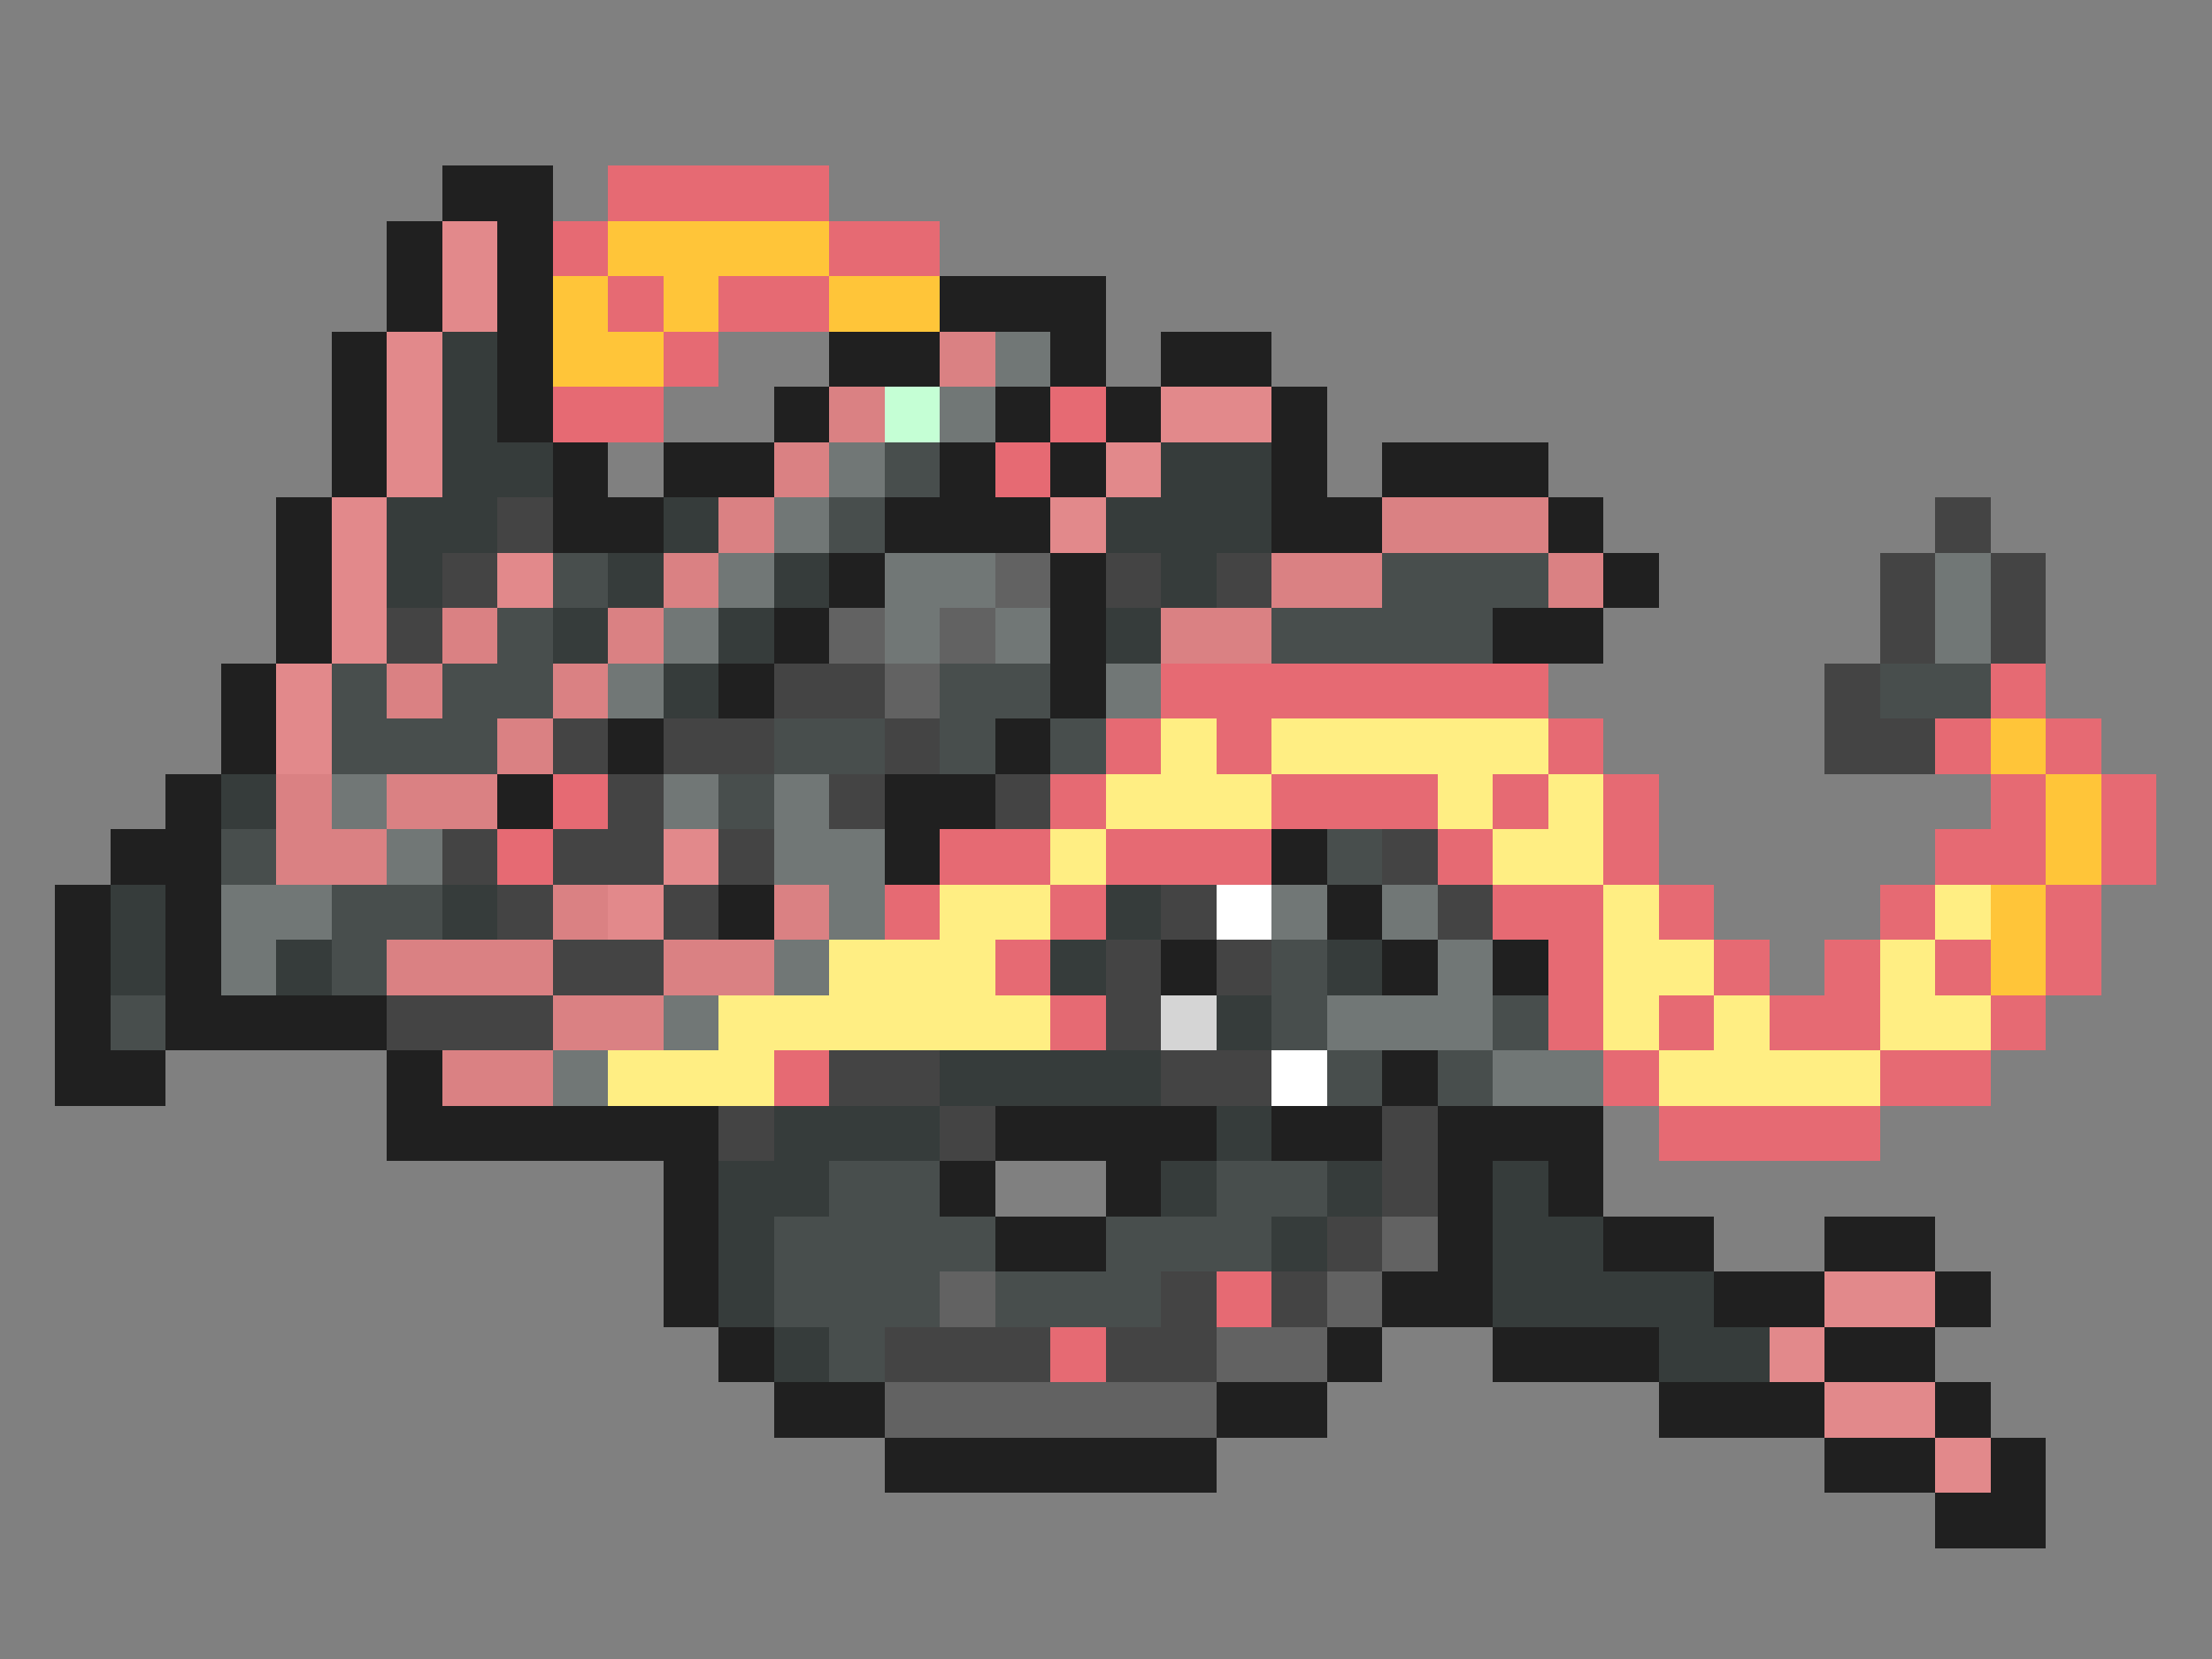 <svg xmlns="http://www.w3.org/2000/svg" viewBox="0 -0.5 40 30" shape-rendering="crispEdges">
<rect x="0" y="-0.5" width="40" height="30" fill="#808080" stroke="none"/>
<path stroke="#202020" d="M8 3h2M7 4h1M9 4h1M7 5h1M9 5h1M17 5h3M6 6h1M9 6h1M15 6h2M19 6h1M21 6h2M6 7h1M9 7h1M14 7h1M18 7h1M20 7h1M23 7h1M6 8h1M10 8h1M12 8h2M17 8h1M19 8h1M23 8h1M25 8h3M5 9h1M10 9h2M16 9h3M23 9h2M28 9h1M5 10h1M15 10h1M19 10h1M29 10h1M5 11h1M14 11h1M19 11h1M27 11h2M4 12h1M13 12h1M19 12h1M4 13h1M11 13h1M18 13h1M3 14h1M9 14h1M16 14h2M2 15h2M16 15h1M23 15h1M1 16h1M3 16h1M13 16h1M24 16h1M1 17h1M3 17h1M21 17h1M25 17h1M27 17h1M1 18h1M3 18h4M1 19h2M7 19h1M25 19h1M7 20h6M18 20h4M23 20h2M26 20h3M12 21h1M17 21h1M20 21h1M26 21h1M28 21h1M12 22h1M18 22h2M26 22h1M29 22h2M33 22h2M12 23h1M25 23h2M31 23h2M35 23h1M13 24h1M24 24h1M27 24h3M33 24h2M14 25h2M22 25h2M30 25h3M35 25h1M16 26h6M33 26h2M36 26h1M35 27h2" />
<path stroke="#e66a73" d="M11 3h4M10 4h1M15 4h2M11 5h1M13 5h2M12 6h1M10 7h2M19 7h1M18 8h1M21 12h7M36 12h1M20 13h1M22 13h1M28 13h1M35 13h1M37 13h1M10 14h1M19 14h1M23 14h3M27 14h1M29 14h1M36 14h1M38 14h1M9 15h1M17 15h2M20 15h3M26 15h1M29 15h1M35 15h2M38 15h1M16 16h1M19 16h1M27 16h2M30 16h1M34 16h1M37 16h1M18 17h1M28 17h1M31 17h1M33 17h1M35 17h1M37 17h1M19 18h1M28 18h1M30 18h1M32 18h2M36 18h1M14 19h1M29 19h1M34 19h2M30 20h4M22 23h1M19 24h1" />
<path stroke="#e2898b" d="M8 4h1M8 5h1M7 6h1M7 7h1M21 7h2M7 8h1M20 8h1M6 9h1M19 9h1M6 10h1M9 10h1M6 11h1M5 12h1M5 13h1M12 15h1M11 16h1M33 23h2M32 24h1M33 25h2M35 26h1" />
<path stroke="#ffc539" d="M11 4h4M10 5h1M12 5h1M15 5h2M10 6h2M36 13h1M37 14h1M37 15h1M36 16h1M36 17h1" />
<path stroke="#363c3b" d="M8 6h1M8 7h1M8 8h2M21 8h2M7 9h2M12 9h1M20 9h3M7 10h1M11 10h1M14 10h1M21 10h1M10 11h1M13 11h1M20 11h1M12 12h1M4 14h1M2 16h1M8 16h1M20 16h1M2 17h1M5 17h1M19 17h1M24 17h1M22 18h1M17 19h4M14 20h3M22 20h1M13 21h2M21 21h1M24 21h1M27 21h1M13 22h1M23 22h1M27 22h2M13 23h1M27 23h4M14 24h1M30 24h2" />
<path stroke="#da8183" d="M17 6h1M15 7h1M14 8h1M13 9h1M25 9h3M12 10h1M23 10h2M28 10h1M8 11h1M11 11h1M21 11h2M7 12h1M10 12h1M9 13h1M5 14h1M7 14h2M5 15h2M10 16h1M14 16h1M7 17h3M12 17h2M10 18h2M8 19h2" />
<path stroke="#717776" d="M18 6h1M17 7h1M15 8h1M14 9h1M13 10h1M16 10h2M35 10h1M12 11h1M16 11h1M18 11h1M35 11h1M11 12h1M20 12h1M6 14h1M12 14h1M14 14h1M7 15h1M14 15h2M4 16h2M15 16h1M23 16h1M25 16h1M4 17h1M14 17h1M26 17h1M12 18h1M24 18h3M10 19h1M27 19h2" />
<path stroke="#c5ffd5" d="M16 7h1" />
<path stroke="#484e4d" d="M16 8h1M15 9h1M10 10h1M25 10h3M9 11h1M23 11h4M6 12h1M8 12h2M17 12h2M34 12h2M6 13h3M14 13h2M17 13h1M19 13h1M13 14h1M4 15h1M24 15h1M6 16h2M6 17h1M23 17h1M2 18h1M23 18h1M27 18h1M24 19h1M26 19h1M15 21h2M22 21h2M14 22h4M20 22h3M14 23h3M18 23h3M15 24h1" />
<path stroke="#444444" d="M9 9h1M35 9h1M8 10h1M20 10h1M22 10h1M34 10h1M36 10h1M7 11h1M34 11h1M36 11h1M14 12h2M33 12h1M10 13h1M12 13h2M16 13h1M33 13h2M11 14h1M15 14h1M18 14h1M8 15h1M10 15h2M13 15h1M25 15h1M9 16h1M12 16h1M21 16h1M26 16h1M10 17h2M20 17h1M22 17h1M7 18h3M20 18h1M15 19h2M21 19h2M13 20h1M17 20h1M25 20h1M25 21h1M24 22h1M21 23h1M23 23h1M16 24h3M20 24h2" />
<path stroke="#626262" d="M18 10h1M15 11h1M17 11h1M16 12h1M25 22h1M17 23h1M24 23h1M22 24h2M16 25h6" />
<path stroke="#ffee83" d="M21 13h1M23 13h5M20 14h3M26 14h1M28 14h1M19 15h1M27 15h2M17 16h2M29 16h1M35 16h1M15 17h3M29 17h2M34 17h1M13 18h6M29 18h1M31 18h1M34 18h2M11 19h3M30 19h4" />
<path stroke="#ffffff" d="M22 16h1M23 19h1" />
<path stroke="#d5d5d5" d="M21 18h1" />
</svg>
